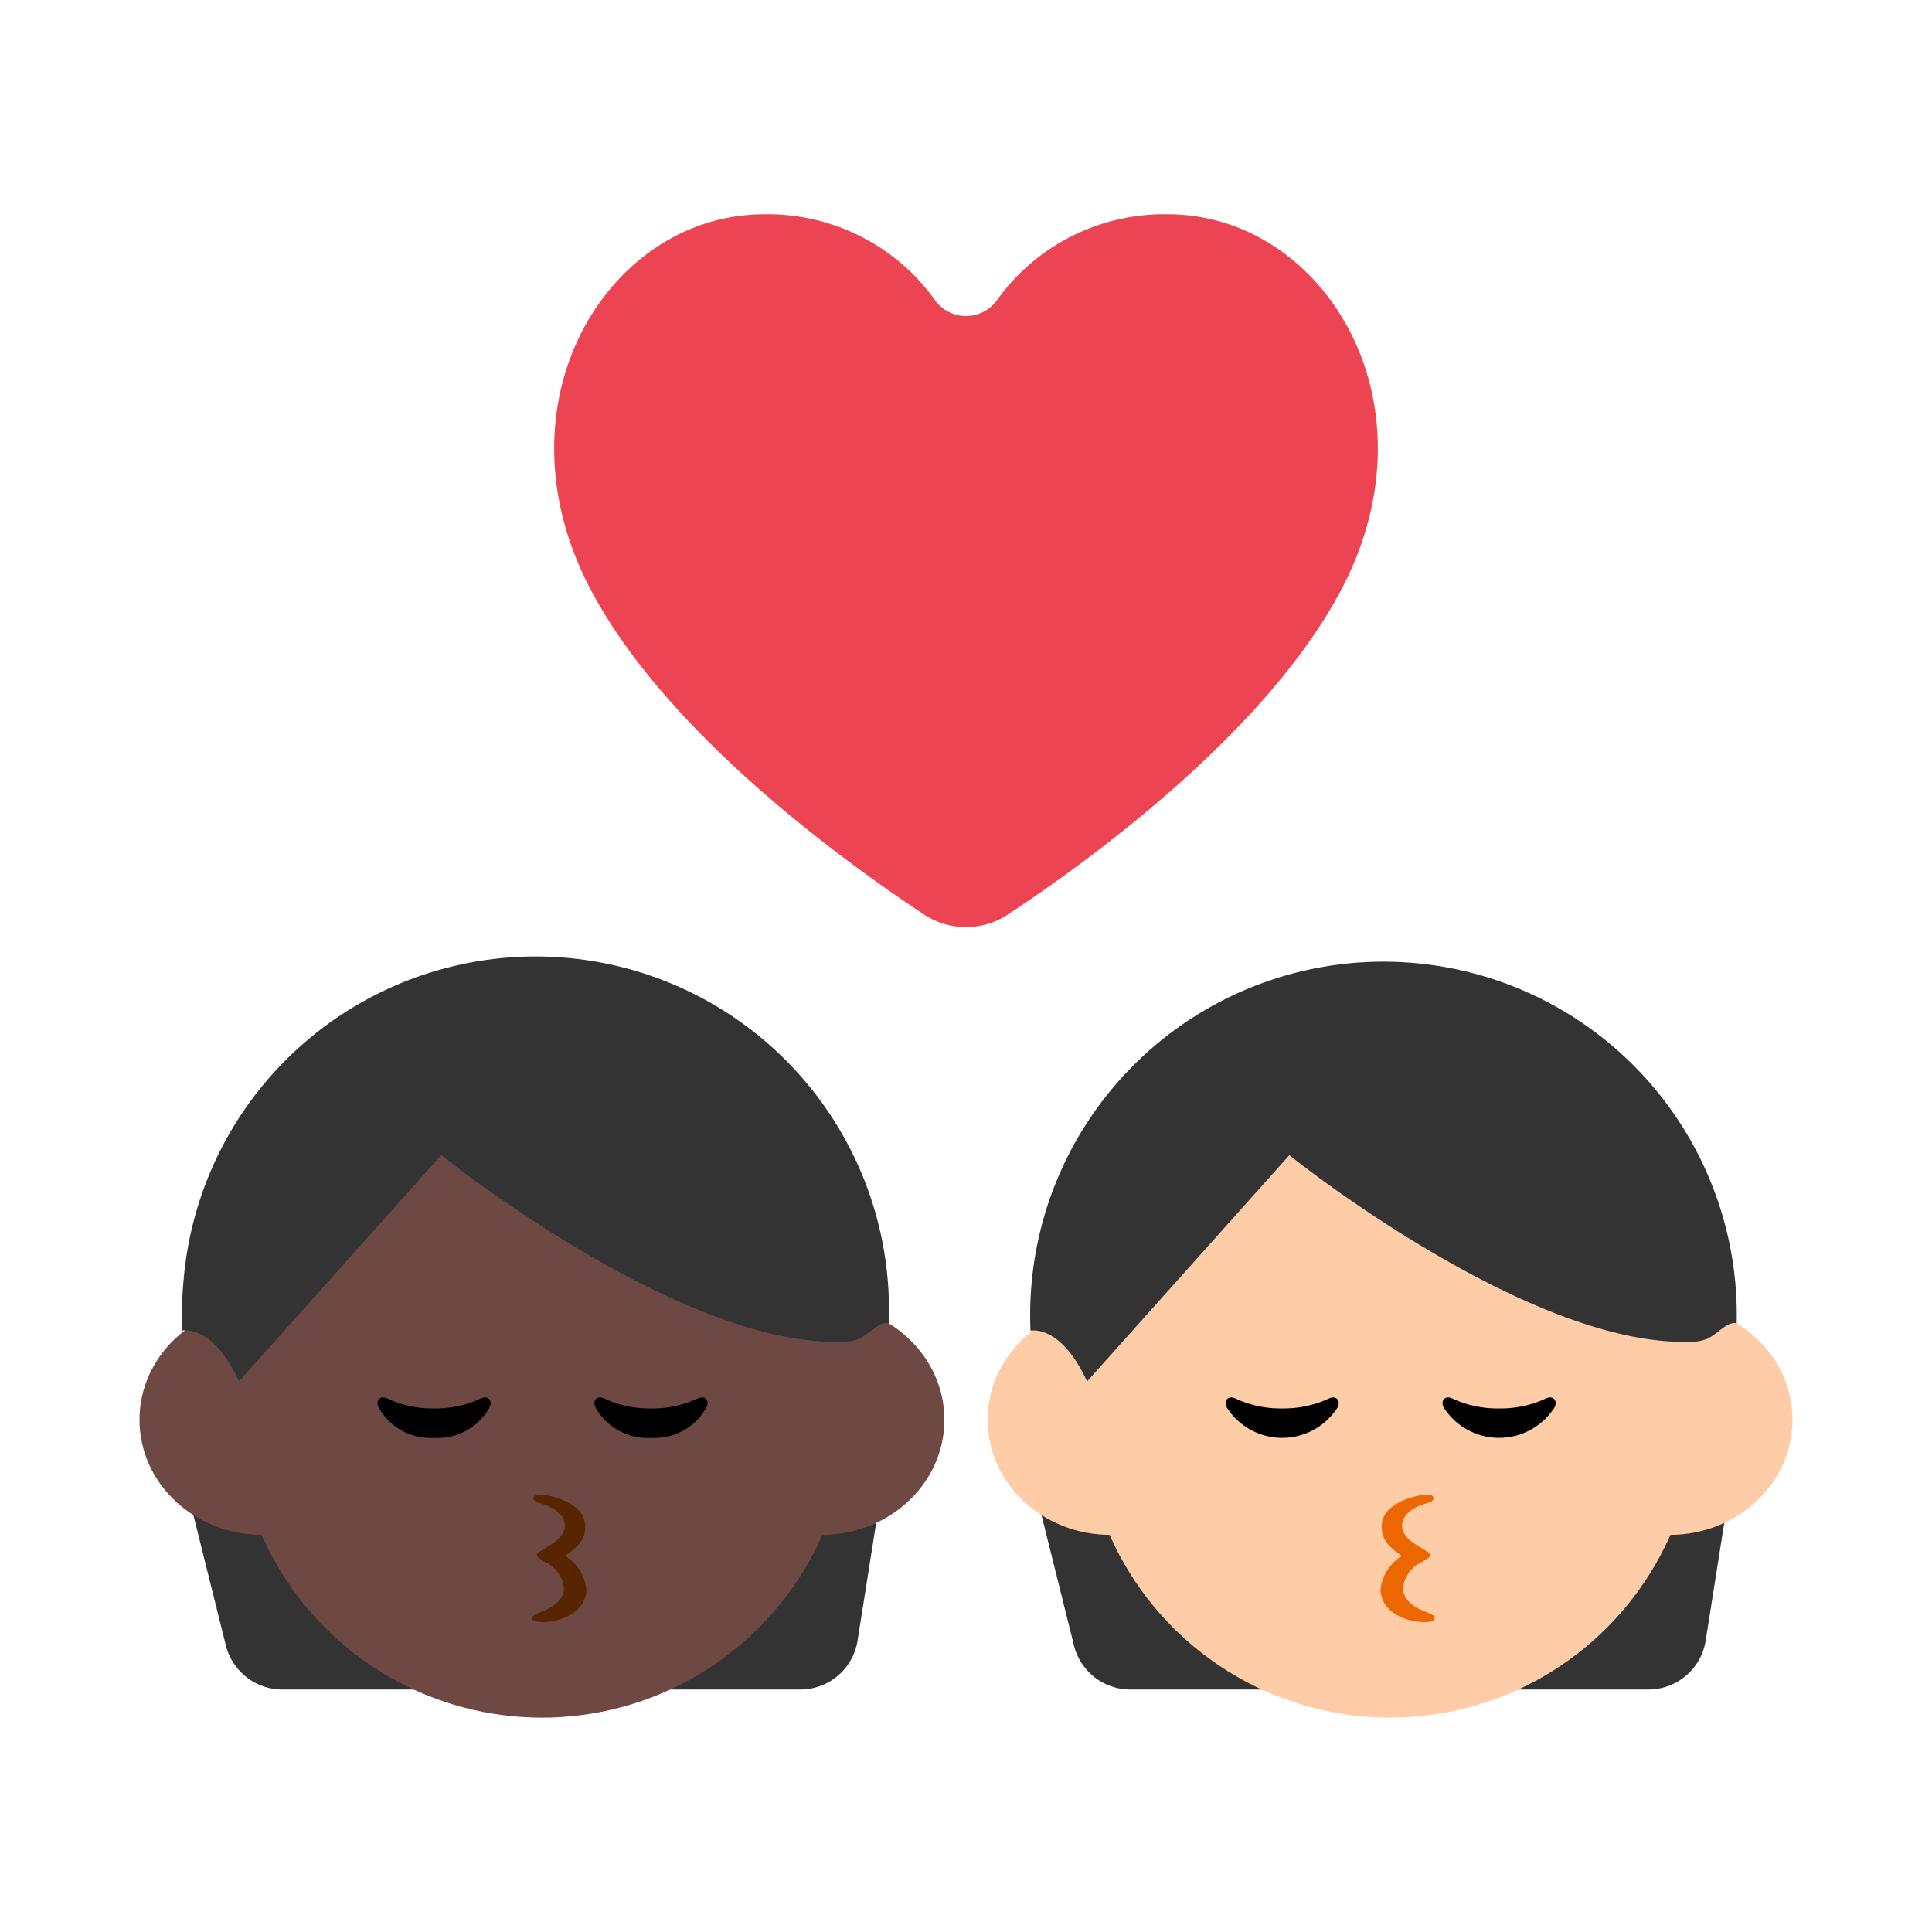 <svg id="Layer_1" data-name="Layer 1" xmlns="http://www.w3.org/2000/svg" viewBox="0 0 40 40"><defs><style>.cls-1{fill:#333;}.cls-2{fill:#6e4944;}.cls-3{fill:#572600;}.cls-4{fill:none;}.cls-5{fill:#ec4452;}.cls-6{fill:#ffcca8;}.cls-7{fill:#ec6700;}</style></defs><path class="cls-1" d="M3.954,31.166l.722,2.9a1.206,1.206,0,0,0,1.169.913H16.566a1.2,1.2,0,0,0,1.19-1.017l.442-2.8Z"/><circle class="cls-2" cx="11.221" cy="29.216" r="6.346"/><ellipse class="cls-2" cx="5.429" cy="29.395" rx="2.541" ry="2.383"/><ellipse class="cls-2" cx="17.012" cy="29.395" rx="2.541" ry="2.383"/><path class="cls-1" d="M18.4,27.4A7.315,7.315,0,0,0,3.8,26.519a7.572,7.572,0,0,0-.027,1.029S4.4,27.4,4.949,28.6l4.186-4.684S14.217,28,17.571,27.773a.781.781,0,0,0,.243-.067C18.038,27.58,18.225,27.347,18.4,27.4Z"/><path d="M8.987,29.16a2.2,2.2,0,0,1-.98-.211c-.134-.059-.237.045-.17.186a1.227,1.227,0,0,0,1.15.634,1.225,1.225,0,0,0,1.15-.634c.068-.141-.035-.245-.17-.186A2.2,2.2,0,0,1,8.987,29.16Z"/><path d="M13.478,29.16a2.2,2.2,0,0,1-.98-.211c-.134-.059-.237.045-.17.186a1.225,1.225,0,0,0,1.15.634,1.225,1.225,0,0,0,1.15-.634c.067-.141-.036-.245-.17-.186A2.2,2.2,0,0,1,13.478,29.16Z"/><path class="cls-3" d="M11.306,32.043c.141-.091.389-.216.389-.47,0-.139-.131-.335-.466-.435-.109-.033-.185-.055-.184-.118s.066-.074.17-.074.872.137.9.621c.022.356-.22.5-.414.648a.937.937,0,0,1,.442.706c-.038.536-.653.663-.889.663-.14,0-.225-.012-.234-.072s.051-.087.208-.15c.263-.1.447-.268.447-.486a.667.667,0,0,0-.37-.524c-.117-.074-.192-.1-.189-.155S11.192,32.116,11.306,32.043Z"/><rect class="cls-4" width="40" height="40"/><path class="cls-5" d="M19.132,18.934a1.574,1.574,0,0,0,1.736,0c1.673-1.106,5.321-3.748,6.891-6.705,2.071-3.9-.361-7.792-3.575-7.792a4.256,4.256,0,0,0-3.545,1.781.79.79,0,0,1-1.278,0,4.256,4.256,0,0,0-3.545-1.781c-3.214,0-5.646,3.891-3.575,7.792C13.811,15.186,17.459,17.828,19.132,18.934Z"/><path class="cls-1" d="M21.513,31.166l.722,2.9a1.2,1.2,0,0,0,1.169.913H34.125a1.2,1.2,0,0,0,1.19-1.017l.442-2.8Z"/><circle class="cls-6" cx="28.779" cy="29.216" r="6.346"/><ellipse class="cls-6" cx="22.988" cy="29.395" rx="2.541" ry="2.383"/><ellipse class="cls-6" cx="34.571" cy="29.395" rx="2.541" ry="2.383"/><path class="cls-1" d="M35.956,27.4a7.315,7.315,0,0,0-14.594-.878,7.572,7.572,0,0,0-.027,1.029s.621-.148,1.172,1.05l4.187-4.684S31.776,28,35.13,27.773a.788.788,0,0,0,.243-.067C35.6,27.58,35.784,27.347,35.956,27.4Z"/><path d="M26.546,29.16a2.2,2.2,0,0,1-.98-.211c-.134-.059-.237.045-.17.186a1.36,1.36,0,0,0,2.3,0c.067-.141-.036-.245-.17-.186A2.2,2.2,0,0,1,26.546,29.16Z"/><path d="M31.037,29.16a2.2,2.2,0,0,1-.98-.211c-.134-.059-.237.045-.17.186a1.36,1.36,0,0,0,2.3,0c.067-.141-.036-.245-.17-.186A2.2,2.2,0,0,1,31.037,29.16Z"/><path class="cls-7" d="M29.417,32.043c-.141-.091-.389-.216-.389-.47,0-.139.132-.335.466-.435.109-.033.185-.055.184-.118s-.065-.074-.17-.074-.871.137-.9.621c-.021.356.22.5.414.648a.933.933,0,0,0-.441.706c.038.536.652.663.888.663.14,0,.225-.012.235-.072s-.051-.087-.209-.15c-.262-.1-.447-.268-.447-.486a.667.667,0,0,1,.37-.524c.117-.074.192-.1.19-.155S29.531,32.116,29.417,32.043Z"/><rect class="cls-4" width="40" height="40"/></svg>